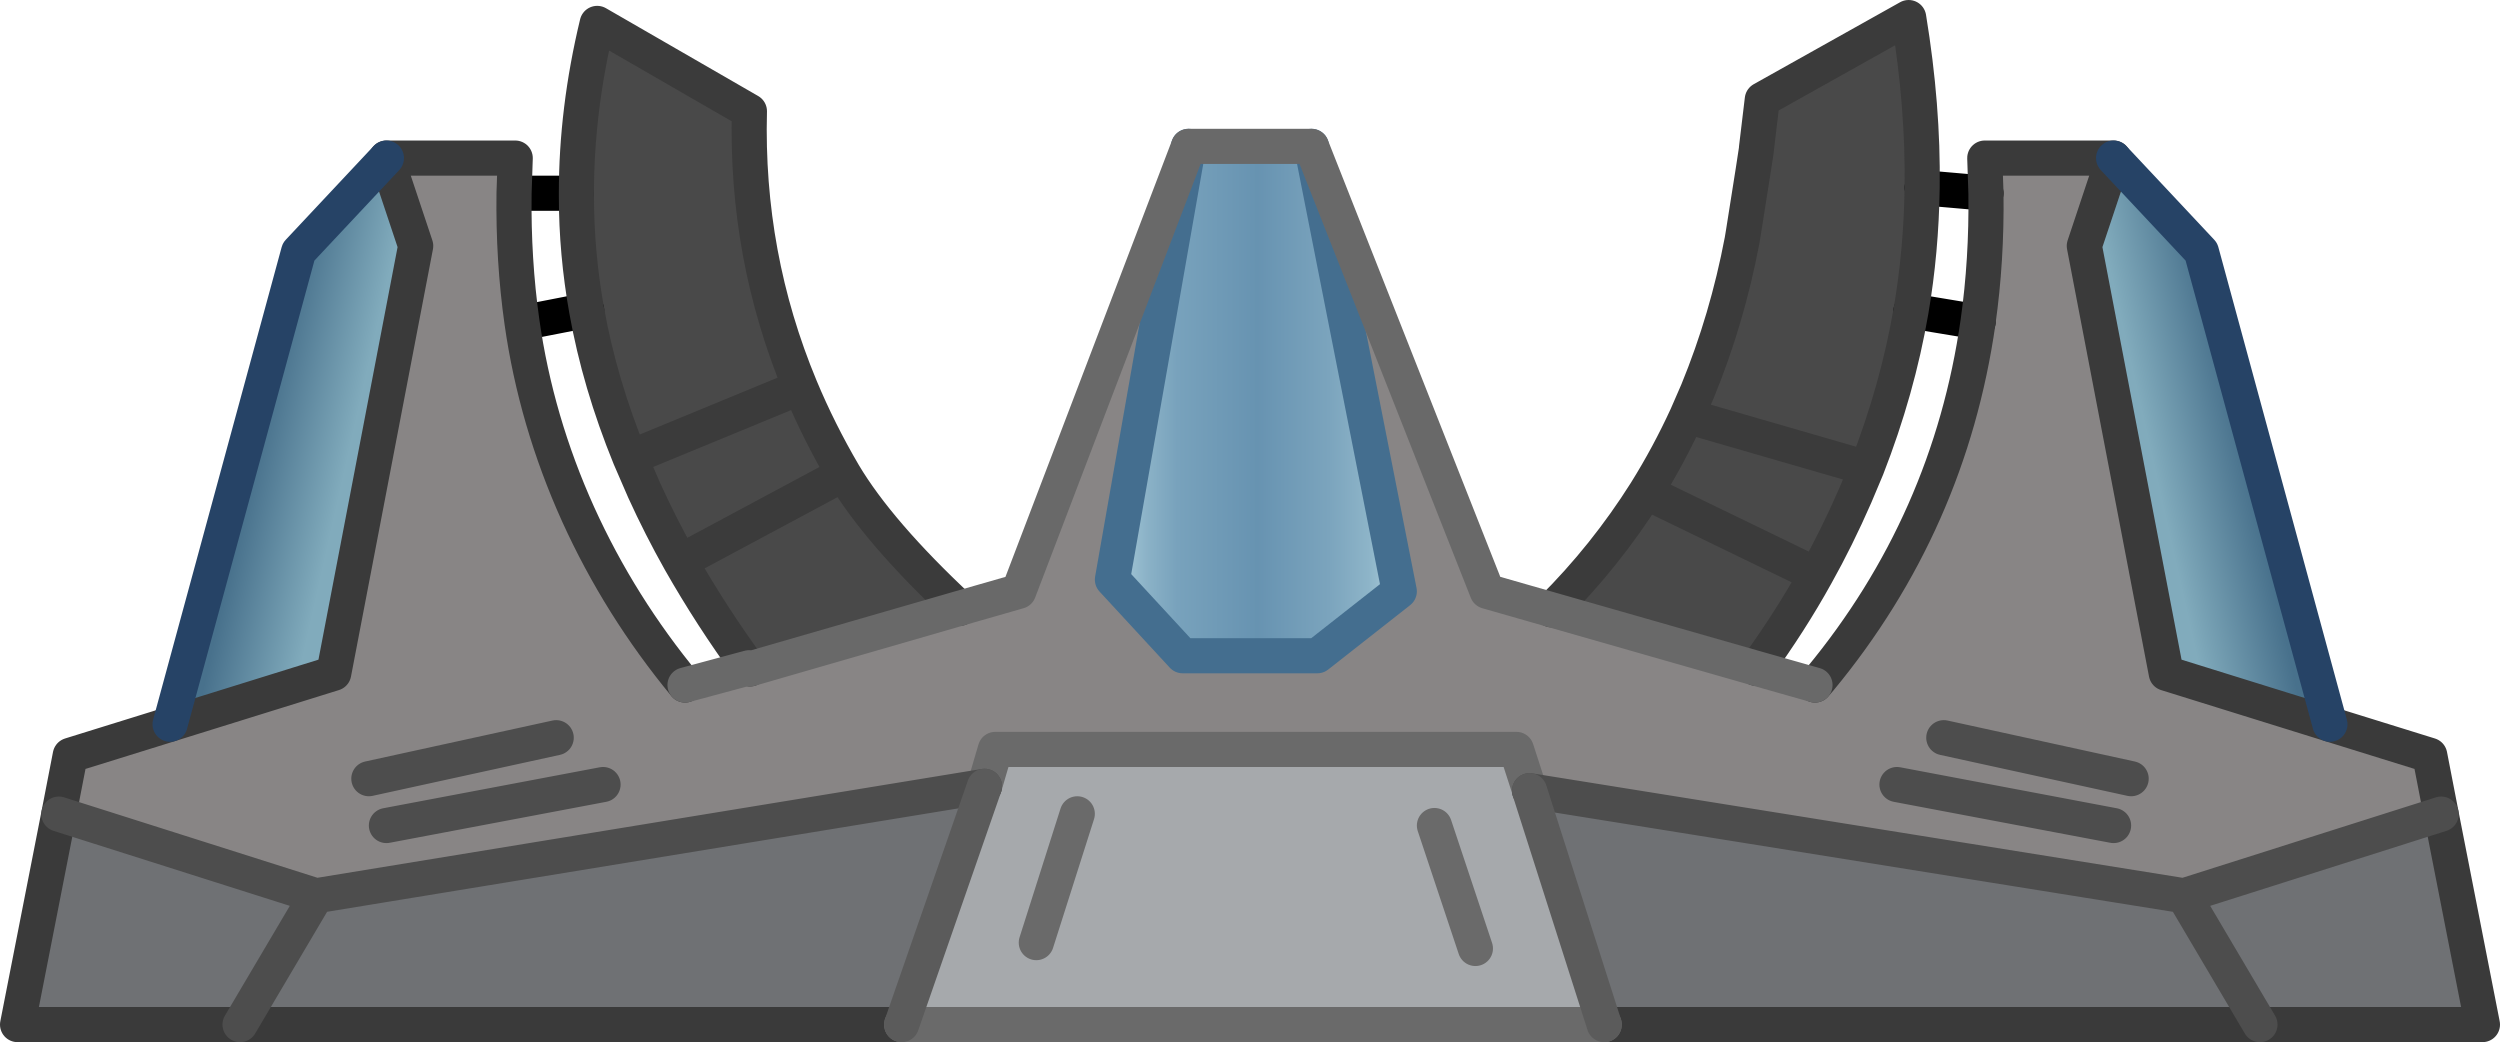 <?xml version="1.0" encoding="UTF-8" standalone="no"?>
<svg xmlns:xlink="http://www.w3.org/1999/xlink" height="178.0px" width="427.0px" xmlns="http://www.w3.org/2000/svg">
  <g transform="matrix(1.0, 0.0, 0.0, 1.0, 214.0, 174.0)">
    <path d="M-203.95 -34.95 L-160.0 -21.0 -45.85 -39.7 -60.0 1.0 -173.0 1.0 -211.0 1.0 -203.95 -34.95 M47.25 -38.95 L159.0 -21.0 202.95 -34.95 210.0 1.0 172.0 1.0 60.0 1.0 47.25 -38.95 M159.0 -21.0 L172.0 1.0 159.0 -21.0 M-173.0 1.0 L-160.0 -21.0 -173.0 1.0" fill="#6f7174" fill-rule="evenodd" stroke="none"/>
    <path d="M85.95 -59.85 L96.0 -57.0 96.9 -58.05 Q118.95 -84.75 123.85 -119.0 125.35 -129.6 125.2 -141.0 L125.0 -147.0 147.0 -147.0 142.0 -132.0 156.0 -59.0 183.95 -50.3 184.1 -50.25 201.0 -45.0 202.95 -34.95 159.0 -21.0 47.25 -38.95 47.25 -39.05 45.0 -46.0 -44.0 -46.0 -45.85 -39.7 -160.0 -21.0 -203.95 -34.95 -202.0 -45.0 -185.1 -50.25 -184.95 -50.3 -157.0 -59.0 -143.0 -132.0 -148.0 -147.0 -126.0 -147.0 -126.2 -141.0 Q-126.35 -129.6 -124.85 -119.0 -122.45 -102.1 -115.25 -86.15 -108.15 -70.5 -97.0 -57.0 L-85.9 -59.75 -50.1 -70.1 -40.0 -73.0 -11.0 -149.0 -24.0 -75.0 -12.0 -62.0 11.0 -62.0 25.0 -73.0 10.0 -149.0 40.0 -73.0 51.0 -69.85 85.95 -59.85 M150.0 -41.0 L118.0 -48.0 150.0 -41.0 M147.0 -33.0 L110.0 -40.0 147.0 -33.0 M-151.0 -41.0 L-119.0 -48.0 -151.0 -41.0 M-148.0 -33.0 L-111.0 -40.0 -148.0 -33.0" fill="#888585" fill-rule="evenodd" stroke="none"/>
    <path d="M-45.85 -39.7 L-44.0 -46.0 45.0 -46.0 47.25 -39.05 47.25 -38.95 60.0 1.0 -60.0 1.0 -45.85 -39.7 M38.0 -12.0 L31.0 -33.0 38.0 -12.0 M-37.0 -13.0 L-30.0 -35.0 -37.0 -13.0" fill="#a6a9ac" fill-rule="evenodd" stroke="none"/>
    <path d="M74.1 -102.95 L75.95 -107.2 Q81.0 -119.5 83.55 -132.95 L83.75 -134.15 85.45 -144.9 86.0 -148.5 86.0 -148.65 87.0 -157.0 112.0 -171.0 Q114.5 -155.8 114.3 -142.0 L114.3 -141.95 Q114.15 -131.1 112.4 -120.9 110.1 -107.5 104.85 -94.05 L74.1 -102.95 104.85 -94.05 102.85 -89.3 Q99.7 -82.1 96.2 -75.85 91.75 -67.8 85.95 -59.85 L51.0 -69.85 Q60.2 -79.0 67.1 -89.95 71.0 -96.2 74.1 -102.95 M-50.1 -70.1 L-85.9 -59.75 -86.05 -59.95 Q-92.45 -68.7 -97.8 -78.1 -101.15 -84.05 -103.95 -90.2 L-106.4 -95.85 Q-111.6 -108.6 -113.8 -121.0 -115.55 -130.8 -115.55 -140.5 L-115.55 -141.0 Q-115.55 -155.25 -112.0 -170.0 L-86.0 -155.0 Q-86.65 -130.3 -77.3 -107.85 L-106.4 -95.85 -77.3 -107.85 Q-74.15 -100.3 -69.9 -93.05 -63.95 -83.05 -50.1 -70.1 M96.2 -75.85 L67.1 -89.95 96.2 -75.85 M-69.9 -93.05 L-97.8 -78.1 -69.9 -93.05" fill="#494949" fill-rule="evenodd" stroke="none"/>
    <path d="M183.95 -50.3 L156.0 -59.0 142.0 -132.0 147.0 -147.0 162.0 -131.0 183.95 -50.3" fill="url(#gradient0)" fill-rule="evenodd" stroke="none"/>
    <path d="M10.0 -149.0 L25.0 -73.0 11.0 -62.0 -12.0 -62.0 -24.0 -75.0 -11.0 -149.0 10.0 -149.0" fill="url(#gradient1)" fill-rule="evenodd" stroke="none"/>
    <path d="M-148.0 -147.0 L-143.0 -132.0 -157.0 -59.0 -184.95 -50.3 -163.0 -131.0 -148.0 -147.0" fill="url(#gradient2)" fill-rule="evenodd" stroke="none"/>
    <path d="M123.85 -119.0 L112.4 -120.9 M125.2 -141.0 L114.3 -141.95 M-124.05 -119.0 L-113.8 -121.0 M-125.2 -141.0 L-115.55 -141.0" fill="none" stroke="#000000" stroke-linecap="round" stroke-linejoin="round" stroke-width="6.0"/>
    <path d="M96.0 -57.0 L96.9 -58.05 Q118.95 -84.75 123.85 -119.0 125.35 -129.6 125.2 -141.0 L125.0 -147.0 147.0 -147.0 142.0 -132.0 156.0 -59.0 183.95 -50.3 M-97.0 -57.0 Q-108.15 -70.5 -115.25 -86.15 -122.45 -102.1 -124.85 -119.0 -126.35 -129.6 -126.2 -141.0 L-126.0 -147.0 -148.0 -147.0 -143.0 -132.0 -157.0 -59.0 -184.95 -50.3 M-185.1 -50.25 L-202.0 -45.0 -203.95 -34.95 -211.0 1.0 -173.0 1.0 -60.0 1.0 M202.95 -34.95 L201.0 -45.0 184.1 -50.25 M172.0 1.0 L210.0 1.0 202.95 -34.95 M60.0 1.0 L172.0 1.0" fill="none" stroke="#3a3a3a" stroke-linecap="round" stroke-linejoin="round" stroke-width="6.0"/>
    <path d="M104.85 -94.05 Q110.1 -107.5 112.4 -120.9 114.15 -131.1 114.3 -141.95 L114.3 -142.0 Q114.5 -155.8 112.0 -171.0 L87.0 -157.0 86.0 -148.65 86.0 -148.5 85.45 -144.9 83.75 -134.15 83.55 -132.95 Q81.0 -119.5 75.95 -107.2 L74.1 -102.95 104.85 -94.05 102.85 -89.3 Q99.7 -82.1 96.2 -75.85 91.75 -67.8 85.95 -59.85 M67.1 -89.95 Q60.2 -79.0 51.0 -69.85 M74.1 -102.95 Q71.0 -96.2 67.1 -89.95 L96.2 -75.85 M-77.3 -107.85 Q-86.65 -130.3 -86.0 -155.0 L-112.0 -170.0 Q-115.55 -155.25 -115.55 -141.0 L-115.55 -140.5 Q-115.55 -130.8 -113.8 -121.0 -111.6 -108.6 -106.4 -95.85 L-77.3 -107.85 Q-74.15 -100.3 -69.9 -93.05 -63.95 -83.05 -50.1 -70.1 M-97.8 -78.1 Q-92.45 -68.7 -86.05 -59.95 L-85.9 -59.75 M-106.4 -95.85 L-103.95 -90.2 Q-101.15 -84.05 -97.8 -78.1 L-69.9 -93.05" fill="none" stroke="#3b3b3b" stroke-linecap="round" stroke-linejoin="round" stroke-width="6.0"/>
    <path d="M10.0 -149.0 L25.0 -73.0 11.0 -62.0 -12.0 -62.0 -24.0 -75.0 -11.0 -149.0" fill="none" stroke="#446e8f" stroke-linecap="round" stroke-linejoin="round" stroke-width="6.0"/>
    <path d="M-45.85 -39.7 L-44.0 -46.0 45.0 -46.0 47.25 -39.05 47.25 -38.95 M31.0 -33.0 L38.0 -12.0 M60.0 1.0 L-60.0 1.0 M-30.0 -35.0 L-37.0 -13.0" fill="none" stroke="#6a6a6a" stroke-linecap="round" stroke-linejoin="round" stroke-width="6.0"/>
    <path d="M-203.95 -34.95 L-160.0 -21.0 -45.85 -39.7 M47.25 -38.95 L159.0 -21.0 202.95 -34.95 M110.0 -40.0 L147.0 -33.0 M118.0 -48.0 L150.0 -41.0 M172.0 1.0 L159.0 -21.0 M-111.0 -40.0 L-148.0 -33.0 M-119.0 -48.0 L-151.0 -41.0 M-160.0 -21.0 L-173.0 1.0" fill="none" stroke="#4d4d4d" stroke-linecap="round" stroke-linejoin="round" stroke-width="6.0"/>
    <path d="M183.95 -50.3 L162.0 -131.0 147.0 -147.0 M-184.95 -50.3 L-163.0 -131.0 -148.0 -147.0" fill="none" stroke="#264366" stroke-linecap="round" stroke-linejoin="round" stroke-width="6.0"/>
    <path d="M85.95 -59.85 L96.0 -57.0 M51.0 -69.85 L85.95 -59.85 M-11.0 -149.0 L-40.0 -73.0 -50.1 -70.1 -85.9 -59.75 M51.0 -69.85 L40.0 -73.0 10.0 -149.0 -11.0 -149.0 M-86.05 -59.95 L-97.0 -57.0" fill="none" stroke="#696969" stroke-linecap="round" stroke-linejoin="round" stroke-width="6.0"/>
    <path d="M47.25 -38.95 L60.0 1.0 M-60.0 1.0 L-45.85 -39.7" fill="none" stroke="#5b5b5b" stroke-linecap="round" stroke-linejoin="round" stroke-width="6.0"/>
  </g>
  <defs>
    <linearGradient gradientTransform="matrix(-0.011, 0.002, -0.013, -0.058, 159.95, -96.5)" gradientUnits="userSpaceOnUse" id="gradient0" spreadMethod="pad" x1="-819.2" x2="819.2">
      <stop offset="0.0" stop-color="#48718c"/>
      <stop offset="0.847" stop-color="#81abbc"/>
    </linearGradient>
    <linearGradient gradientTransform="matrix(0.03, 0.0, 0.0, 0.053, 0.5, -105.5)" gradientUnits="userSpaceOnUse" id="gradient1" spreadMethod="pad" x1="-819.2" x2="819.2">
      <stop offset="0.0" stop-color="#adcfdc"/>
      <stop offset="0.122" stop-color="#8bb2c7"/>
      <stop offset="0.227" stop-color="#78a2bc"/>
      <stop offset="0.506" stop-color="#6793b1"/>
      <stop offset="0.753" stop-color="#7ba4bd"/>
      <stop offset="0.89" stop-color="#8db4c8"/>
      <stop offset="1.0" stop-color="#adcfdc"/>
    </linearGradient>
    <linearGradient gradientTransform="matrix(0.011, 0.002, 0.013, -0.058, -160.95, -96.5)" gradientUnits="userSpaceOnUse" id="gradient2" spreadMethod="pad" x1="-819.2" x2="819.2">
      <stop offset="0.0" stop-color="#48718c"/>
      <stop offset="0.847" stop-color="#81abbc"/>
    </linearGradient>
  </defs>
</svg>
